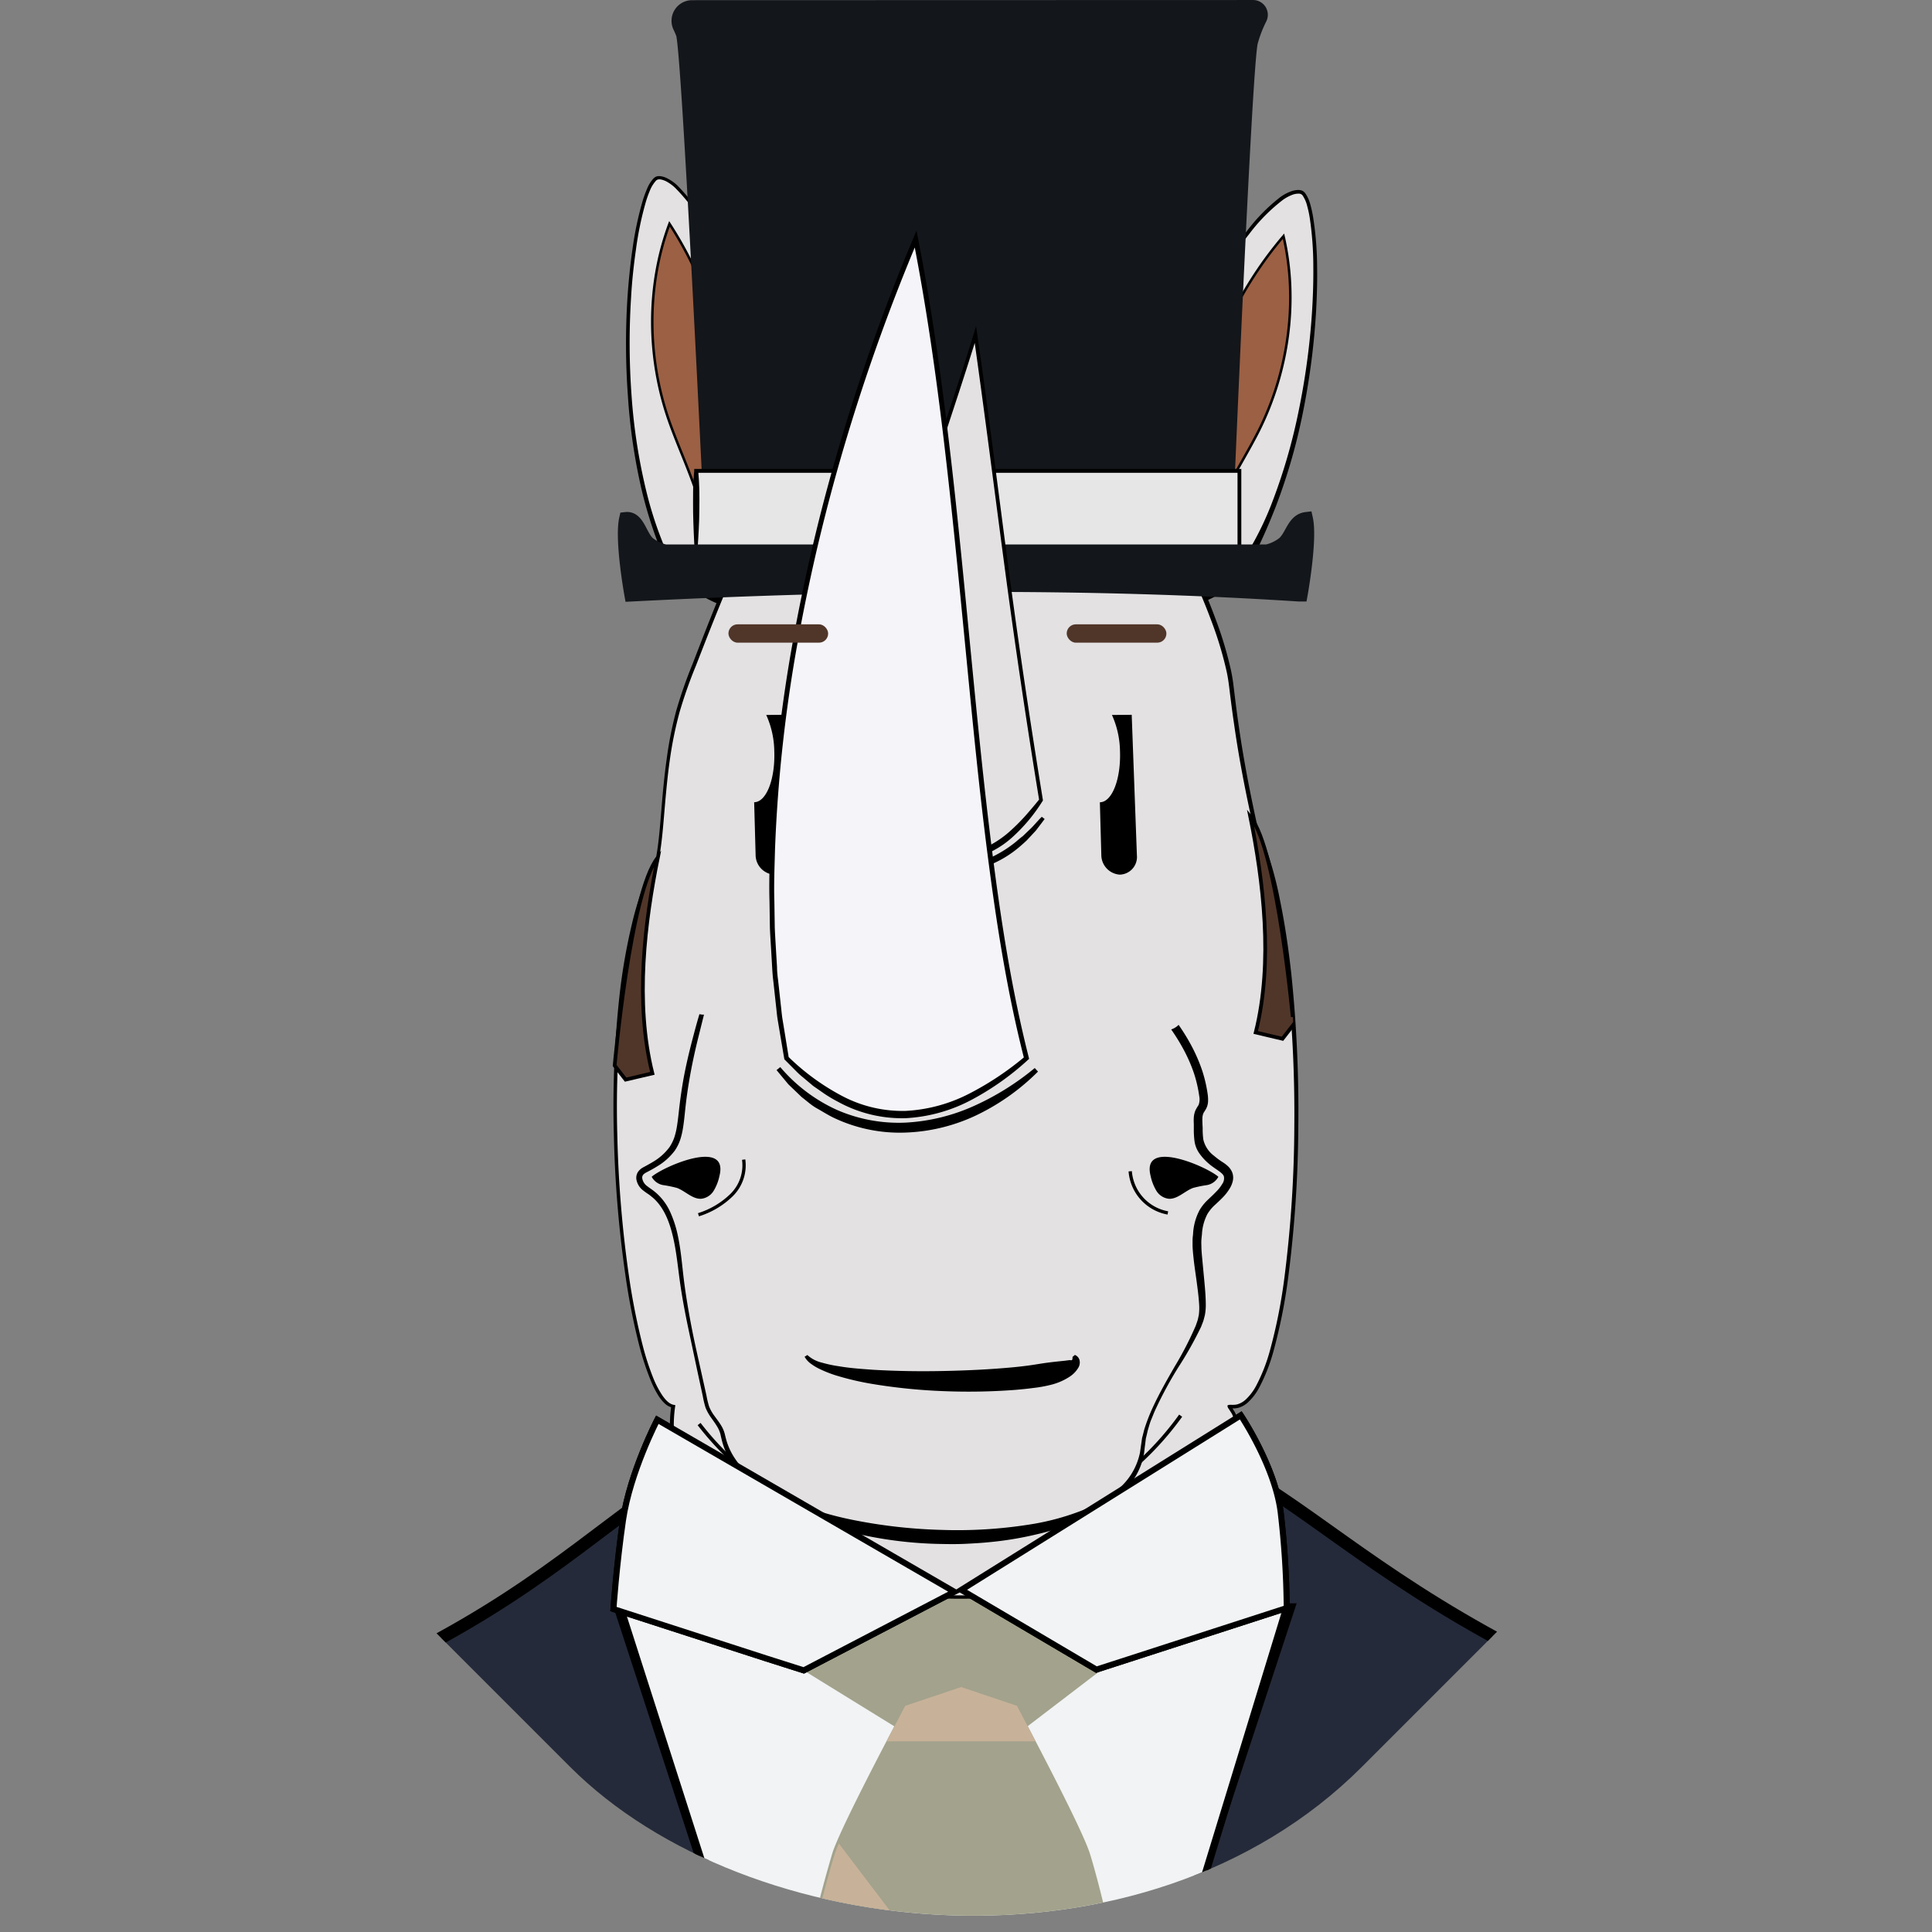 <svg id="Layer_1" data-name="Layer 1" xmlns="http://www.w3.org/2000/svg" xmlns:xlink="http://www.w3.org/1999/xlink" viewBox="0 0 480 480"><rect x="0" y="0" width="480" height="480" fill="#808080" stroke="none"/><defs><style>.cls-1{fill:none;}.cls-2{clip-path:url(#clip-path);}.cls-3{fill:#333;stroke-width:0.76px;}.cls-12,.cls-13,.cls-16,.cls-18,.cls-3,.cls-4,.cls-6,.cls-7,.cls-9{stroke:#000;}.cls-12,.cls-13,.cls-14,.cls-16,.cls-18,.cls-3,.cls-4,.cls-6,.cls-7,.cls-9{stroke-miterlimit:10;}.cls-4{fill:#101317;stroke-width:0.71px;}.cls-5{clip-path:url(#clip-path-2);}.cls-6{fill:#242a39;stroke-width:3.11px;}.cls-7,.cls-9{fill:#f1f3f4;}.cls-7{stroke-width:1.82px;}.cls-8{fill:#a3a28c;}.cls-9{stroke-width:1.49px;}.cls-10{fill:#c7b299;}.cls-11,.cls-16,.cls-18{fill:#e3e1e2;}.cls-12{fill:#9c6044;stroke-width:0.62px;}.cls-13,.cls-19{fill:#503629;}.cls-13,.cls-16{stroke-width:0.92px;}.cls-14{fill:#13161a;stroke:#13161a;stroke-width:3.35px;}.cls-15{fill:#e6e6e6;}.cls-17{fill:#f5f4f9;}.cls-18{stroke-width:0.82px;}</style><clipPath id="clip-path"><rect class="cls-1" x="516.17" y="26.17" width="427.65" height="427.65" rx="150.64" transform="translate(383.52 -445.89) rotate(45)"/></clipPath><clipPath id="clip-path-2"><rect class="cls-1" x="42.53" y="60.61" width="394.93" height="394.93" rx="139.11" transform="translate(-112.19 245.29) rotate(-45)"/></clipPath></defs><title>RHINO</title><g class="cls-2"><path class="cls-3" d="M732.93,477.94c-168.7,0-286.15-63.38-281.86-81.49s95.83-56.58,104.42-58.85,20.74-10.56,35-33.2,17.16-95.06,14.22-106.58L732.93,211.6l128.19-13.78c-3,11.52-.08,83.95,14.22,106.58s26.46,30.94,35,33.2,100.13,40.74,104.42,58.85S901.64,477.94,732.93,477.94Z"/><path class="cls-4" d="M453,377.69V735.37h566.76V377.69c-81-28.59-144.39-73.29-156-114.43C853.3,226.47,801,271.8,731.35,272c-66.43.13-124.17-42-129.56-6.19C595.71,306.13,533.52,351.21,453,377.69ZM733.73,665.87,597.83,362.68H865Z"/></g><g class="cls-5"><path class="cls-6" d="M74.57,423.15v248H405.43v-248c-91.94-38.52-84.67-73.5-168.35-73.3C155.35,350.05,164,388.23,74.57,423.15ZM236.79,653,154.25,399.89H320Z"/><polygon class="cls-7" points="319.68 399.51 238.83 663.88 154.25 399.89 319.68 399.51"/><path class="cls-8" d="M282.47,521.18l-4.87,15L246.18,636.85l-7.35,27-6.34-23.51-13.28-37.73-18.62-61.89-5.83-19.38a338.86,338.86,0,0,1,12.12-61.21c.21-.6.49-1.33.85-2.17.68-1.63,1.61-3.65,2.68-5.9,2.88-6,6.8-13.65,9.84-19.46,2.65-5.11,4.64-8.82,4.64-8.82l13.2-4.43.69-.23.66.23,13.21,4.43s2,3.71,4.64,8.82c4.75,9.1,11.69,22.67,13.36,27.53C271.76,463.34,279.5,490.54,282.47,521.18Z"/><polygon class="cls-8" points="199.69 415.02 224.82 430.52 253.16 430.52 273.44 415.02 251.95 397.15 221.35 396.27 199.69 415.02"/><path class="cls-9" d="M319.68,399.51l-39.17,12.68-8.11,2.62L238.83,395l69.44-43.36s8.44,12.55,9.9,24A217,217,0,0,1,319.68,399.51Z"/><path class="cls-9" d="M237.11,395.48,199.69,415,190.26,412l-37.85-12.24s.74-10.85,2.38-22.13c1.75-11.88,8.52-24.9,8.52-24.9Z"/><polygon class="cls-8" points="231.3 453.66 231.3 454.03 230.63 453.84 231.3 453.66"/><polygon class="cls-8" points="230.63 453.84 229.94 454.03 229.94 453.66 230.63 453.84"/><path class="cls-10" d="M257.28,432.63h-37c2.65-5.11,4.63-8.82,4.63-8.82l13.2-4.44.69-.23.67.23,13.2,4.44S254.63,427.52,257.28,432.63Z"/><path class="cls-10" d="M274.74,545.34,208.4,458c-.37.88-.67,1.65-.89,2.28-1.12,3.22-9.23,31.19-12.51,61.93l-.24,2.46L200.9,545l1.07.28,60.9,16.52,6.19,1.69Z"/></g><path class="cls-11" d="M275.6,115.72C274.08,113.42,290,102,290,102a172.58,172.58,0,0,1,14.6-36c3.22-6,13.47-19.41,18.58-18.23,5.6,1.29,6.86,56.41-13,91.07-6.34,11-19.74,12.54-29.91,12.7"/><path d="M275.26,115.94a1.29,1.29,0,0,1-.13-.92,2.68,2.68,0,0,1,.27-.69,7.54,7.54,0,0,1,.75-1.12,21.09,21.09,0,0,1,1.74-1.91c1.22-1.2,2.5-2.32,3.8-3.41,2.61-2.18,5.3-4.25,8-6.25h0l-.15.22a182.86,182.86,0,0,1,8.21-22.92c1.64-3.72,3.42-7.37,5.3-11a60.19,60.19,0,0,1,6.56-10.29,44.56,44.56,0,0,1,8.56-8.74A10.89,10.89,0,0,1,321,47.46a5.17,5.17,0,0,1,1.64-.26,2.71,2.71,0,0,1,.9.18,2.16,2.16,0,0,1,.72.6,8.7,8.7,0,0,1,1.31,2.91,29.08,29.08,0,0,1,.66,3,81.49,81.49,0,0,1,1,12.17c.07,4.07-.06,8.14-.31,12.19a180.36,180.36,0,0,1-3.2,24.16,144.11,144.11,0,0,1-6.75,23.43c-1.48,3.8-3.09,7.54-4.89,11.22s-4.27,7.42-7.86,9.74a29.48,29.48,0,0,1-11.67,4.52,49.11,49.11,0,0,1-6.15.63c-2.05.05-4.1,0-6.13-.1l0-.81a92.79,92.79,0,0,0,11.89-1.76,32.42,32.42,0,0,0,10.76-4.43,27.63,27.63,0,0,0,2.3-1.73,24.42,24.42,0,0,0,2-2c.31-.36.65-.71.94-1.1l.83-1.19c.56-.78,1.06-1.69,1.57-2.54a77.11,77.11,0,0,0,5.26-10.86,141.52,141.52,0,0,0,6.8-23.2,179.85,179.85,0,0,0,3.3-24c.27-4,.41-8.08.37-12.11a82,82,0,0,0-.89-12,25.67,25.67,0,0,0-.63-2.92,8,8,0,0,0-1.13-2.62,1.15,1.15,0,0,0-1-.47,4.27,4.27,0,0,0-1.35.21,10.38,10.38,0,0,0-2.57,1.35,44,44,0,0,0-8.42,8.55,57.55,57.55,0,0,0-6.53,10.15c-1.86,3.59-3.62,7.24-5.25,10.94a181.83,181.83,0,0,0-8.11,22.85l0,.13-.11.08h0c-2.72,2-5.41,4-8,6.21-1.29,1.09-2.56,2.2-3.75,3.37a20.67,20.67,0,0,0-1.68,1.84,7.42,7.42,0,0,0-.67,1,1.06,1.06,0,0,0-.18.79Z"/><path class="cls-12" d="M299.21,136.84a27.66,27.66,0,0,1,3-26.91c-4.45-3.26-3.9-10-2.43-15.33a94.64,94.64,0,0,1,19.1-35.91c3.72,16.09,1.21,33.73-6.23,48.48C307.74,116.82,300.91,126.17,299.21,136.84Z"/><path class="cls-11" d="M201.79,117.77c1.81-2.09-12.46-15.5-12.46-15.5a172.4,172.4,0,0,0-9.8-37.64c-2.41-6.38-10.84-21-16.05-20.49-5.72.55-14.13,55.05,1.1,92,4.85,11.78,17.94,15,28,16.48"/><path d="M201.49,117.5a1.11,1.11,0,0,0-.08-.81,7.49,7.49,0,0,0-.53-1.06,23.4,23.4,0,0,0-1.43-2c-1-1.32-2.14-2.58-3.28-3.82-2.29-2.48-4.68-4.88-7.12-7.2h0l-.1-.1,0-.14a180.4,180.4,0,0,0-5.08-23.7q-1.69-5.82-3.79-11.53a56.68,56.68,0,0,0-5.14-10.92,44.25,44.25,0,0,0-7.23-9.58,10.1,10.1,0,0,0-2.38-1.68c-.85-.36-1.87-.68-2.41,0a8.09,8.09,0,0,0-1.48,2.45,26.91,26.91,0,0,0-1,2.82A81.72,81.72,0,0,0,158,62c-.57,4-1,8-1.22,12.06a179.89,179.89,0,0,0,.13,24.24,142,142,0,0,0,3.71,23.92,92.83,92.83,0,0,0,3.62,11.53c.37.93.72,1.89,1.17,2.77l.65,1.33c.23.43.52.84.77,1.26a18.85,18.85,0,0,0,3.9,4.39A31.55,31.55,0,0,0,181,149.06c3.78,1.25,7.7,2,11.61,3.15l-.12.81a34.89,34.89,0,0,1-6.12-.62,46,46,0,0,1-5.95-1.64,30.06,30.06,0,0,1-10.73-6.21,24.73,24.73,0,0,1-6.52-10.45,107.66,107.66,0,0,1-3.58-11.67A143.09,143.09,0,0,1,156,98.34,179.88,179.88,0,0,1,155.89,74c.27-4,.67-8.1,1.25-12.12a83.26,83.26,0,0,1,2.52-11.95,27.92,27.92,0,0,1,1.05-2.9,8.59,8.59,0,0,1,1.66-2.71,2.17,2.17,0,0,1,.78-.49,2.59,2.59,0,0,1,.9-.06,4.84,4.84,0,0,1,1.58.47A10.72,10.72,0,0,1,168.2,46a44.94,44.94,0,0,1,7.35,9.77,59.49,59.49,0,0,1,5.18,11c1.4,3.81,2.69,7.66,3.84,11.56a180.69,180.69,0,0,1,5.16,23.79l-.12-.23h0c2.46,2.34,4.86,4.73,7.16,7.23,1.15,1.25,2.27,2.53,3.33,3.88a22.88,22.88,0,0,1,1.48,2.12,8.4,8.4,0,0,1,.6,1.2,3.13,3.13,0,0,1,.17.73,1.3,1.3,0,0,1-.25.9Z"/><path class="cls-12" d="M175.65,135.65a27.7,27.7,0,0,0,.56-27.07c4.84-2.65,5.17-9.42,4.39-14.88a94.51,94.51,0,0,0-14.27-38.09c-5.77,15.47-5.58,33.29-.12,48.88C169.79,114.69,175.35,124.84,175.65,135.65Z"/><path class="cls-11" d="M305.36,349.36a7.79,7.79,0,0,1,1.58,3.11c6.9,60.47-148.25,58.65-139.77-3.11a2.09,2.09,0,0,1-.59-.17c-11.93-4.93-22.35-99.7-3.27-136,2-10.16,1-27,7.39-43.41,6.57-16.83,16.06-43,29.09-60.49,15.66-21,45.23-26.45,73.88.93,13.85,8.31,30.46,44.79,32.24,60A328.05,328.05,0,0,0,312,205.76C328.61,241.78,323.61,354.25,305.36,349.36Z"/><path d="M305.69,349.6a.21.21,0,0,0,.15-.23s0,0,0,0l0,0,.05.07.21.31.42.65a6.06,6.06,0,0,1,.69,1.45,10.34,10.34,0,0,1,.21,1.56c.05.51.07,1,.1,1.52a30.73,30.73,0,0,1-.32,6.06A29.54,29.54,0,0,1,303,372.32a37,37,0,0,1-8.1,9,54.87,54.87,0,0,1-10.2,6.46,88.84,88.84,0,0,1-22.91,7.35,130.36,130.36,0,0,1-47.91-.3A93.2,93.2,0,0,1,191,387.35c-7.19-3.54-14-8.33-18.73-15a31.37,31.37,0,0,1-5-11,33.19,33.19,0,0,1-.49-12.08l.35.46a4.12,4.12,0,0,1-2.11-1.18,10.06,10.06,0,0,1-1.43-1.78,24.45,24.45,0,0,1-2-4,67.56,67.56,0,0,1-2.75-8.4,164.41,164.41,0,0,1-3.42-17.28,290.1,290.1,0,0,1-2.91-35.07,252,252,0,0,1,1.46-35.17A145.81,145.81,0,0,1,157,229.56a74.63,74.63,0,0,1,6-16.6h0l0,.11c.72-4,1-8.08,1.34-12.15s.7-8.17,1.28-12.23A94,94,0,0,1,168,176.61,114.16,114.16,0,0,1,172.05,165c5.89-15.25,11.87-30.58,20-44.85a117.72,117.72,0,0,1,6.67-10.36,47.59,47.59,0,0,1,8.4-9.08,42.55,42.55,0,0,1,10.55-6.48,41.35,41.35,0,0,1,12-3,44.22,44.22,0,0,1,12.37.63,52.65,52.65,0,0,1,11.77,3.84,75.74,75.74,0,0,1,20.2,14.1l-.1-.08c3.88,2.4,6.84,5.81,9.59,9.27a102.27,102.27,0,0,1,7.34,11,155.51,155.51,0,0,1,11.24,24,92.59,92.59,0,0,1,3.79,12.72c.22,1.09.41,2.19.55,3.3l.4,3.27c.27,2.18.55,4.36.87,6.53,1.22,8.69,2.9,17.3,4.8,25.89l0-.12A86.46,86.46,0,0,1,318,223.59c1.27,6.16,2.17,12.38,2.85,18.63a327.92,327.92,0,0,1,1.71,37.6,304.24,304.24,0,0,1-2.51,37.55,134.17,134.17,0,0,1-3.7,18.49,44.42,44.42,0,0,1-3.47,8.82,13.86,13.86,0,0,1-2.93,3.83,6.17,6.17,0,0,1-2.18,1.23,4.79,4.79,0,0,1-1.92.14l-.16,0s0,0,0,0A.29.29,0,0,0,305.69,349.6Zm-.66-.47a1.67,1.67,0,0,1,.55-.11,2.19,2.19,0,0,1,.28,0l.13,0a3.14,3.14,0,0,0,.53,0,3.31,3.31,0,0,0,1-.15,5.21,5.21,0,0,0,1.88-1.07,13.06,13.06,0,0,0,2.74-3.61,43,43,0,0,0,3.37-8.65,131.44,131.44,0,0,0,3.63-18.37,304.08,304.08,0,0,0,2.43-37.44,328.08,328.08,0,0,0-1.8-37.48c-.69-6.21-1.59-12.41-2.87-18.52A86.21,86.21,0,0,0,311.47,206l0-.06v-.06c-1.92-8.58-3.63-17.24-4.87-26-.33-2.18-.61-4.36-.89-6.55s-.48-4.35-.95-6.47A91.51,91.51,0,0,0,301,154.37a158.5,158.5,0,0,0-11.13-23.75,101.21,101.21,0,0,0-7.22-10.93c-2.69-3.4-5.61-6.75-9.24-9l-.06,0-.05,0A74.37,74.37,0,0,0,253.4,96.7a51.52,51.52,0,0,0-11.5-3.79,42.82,42.82,0,0,0-12.06-.63,39.7,39.7,0,0,0-11.69,2.94,41.65,41.65,0,0,0-10.31,6.3,46.52,46.52,0,0,0-8.23,8.87A117.43,117.43,0,0,0,193,120.65c-8.15,14.16-14.15,29.43-20.07,44.67a116.15,116.15,0,0,0-4.07,11.53,95,95,0,0,0-2.45,12c-.57,4-.94,8.1-1.29,12.18s-.64,8.17-1.38,12.23v.06l0,.06h0a73.55,73.55,0,0,0-5.9,16.41,144.26,144.26,0,0,0-3,17.26,250.15,250.15,0,0,0-1.47,35.05,290.31,290.31,0,0,0,2.9,35,164.27,164.27,0,0,0,3.41,17.19,66,66,0,0,0,2.71,8.3,23.91,23.91,0,0,0,2,3.84c.76,1.16,1.76,2.36,3,2.6l.4.08-.06.38a32.41,32.41,0,0,0,.48,11.78,30.39,30.39,0,0,0,4.89,10.71c4.61,6.48,11.31,11.21,18.42,14.71A92.85,92.85,0,0,0,214,394a127.5,127.5,0,0,0,23.79,2.36,125.84,125.84,0,0,0,23.81-2.07,88.48,88.48,0,0,0,22.7-7.27,54.47,54.47,0,0,0,10.05-6.36,36.34,36.34,0,0,0,7.92-8.77,28.77,28.77,0,0,0,4.11-11,29.93,29.93,0,0,0,.31-5.91c0-.49,0-1-.1-1.48a8.21,8.21,0,0,0-.18-1.4,4.77,4.77,0,0,0-.6-1.25l-.4-.62-.21-.31-.05-.07,0,0-.06-.12A.81.81,0,0,1,305,349.13Z"/><path class="cls-13" d="M239.22,89.78c-10.79-2.55-23.14-1.13-31.33,6.34-6.74,6.15-10.22,15.82-18.27,20.1a43.72,43.72,0,0,0,13-5.12l-6.26,15c8.3-7.5,16.81-15.12,27.09-19.51s22.84-5,32.15,1.15c2.74,1.83,8,6.61,11.43,3.45,2.41-2.2.55-5.83-1.08-7.91C260.49,96.25,247.57,91.76,239.22,89.78Z"/><path class="cls-14" d="M311.26,1.68a2,2,0,0,1,1.82,2.94,31.09,31.09,0,0,0-2.22,5.77c-1.48,5.29-6.06,114.84-6.72,130.87a2,2,0,0,1-2,2H179.18a2,2,0,0,1-2-1.94c-.76-16.23-6.13-128.89-7.57-132.89a16.9,16.9,0,0,0-.73-1.71,3.45,3.45,0,0,1,3.07-5Z"/><rect class="cls-15" x="172.96" y="116.98" width="134.97" height="19.95"/><path d="M173.29,136.6l134.64-.13-.47.47V117l.47.47H173l.47-.47c.16,1.64.23,3.25.28,4.85s0,3.2,0,4.81-.07,3.24-.15,4.9S173.41,134.87,173.29,136.6Zm-.66.67c-.12-1.59-.2-3.24-.27-4.91s-.13-3.37-.16-5.08,0-3.44,0-5.16.12-3.44.28-5.14l0-.47H308.4v20.9h-.47Z"/><path class="cls-14" d="M323.2,147.77h-.45c-51.61-3.35-107.33-3-165.95,0,0,0-2.48-13.66-1.3-18.88,3.07-.34,3.52,4.37,5.73,6.17a10.6,10.6,0,0,0,4,1.88H314.8a10.72,10.72,0,0,0,4-1.88c2.2-1.8,2.54-5.79,5.72-6.17C325.68,134.11,323.2,147.77,323.2,147.77Z"/><path class="cls-11" d="M223.05,198.87c-6.15-50.25,5.38-70.4,19.29-115.68,6,41.74,8,64.55,16.31,115.68C246.32,216.12,234.42,217.58,223.05,198.87Z"/><path d="M222.62,199A208,208,0,0,1,221,169.28a151.62,151.62,0,0,1,3.59-29.48c2.13-9.69,5.15-19.13,8.2-28.53S239,92.5,241.89,83.05l.61-2,.29,2c2.78,19.28,5.18,38.61,7.74,57.91s5.44,38.55,8.57,57.77l0,.19-.11.15h0a42,42,0,0,1-7.54,9,23.08,23.08,0,0,1-4.93,3.39,14.9,14.9,0,0,1-5.88,1.57,13.08,13.08,0,0,1-6-1.23,20,20,0,0,1-4.93-3.42,32.13,32.13,0,0,1-3.91-4.43A55,55,0,0,1,222.62,199Zm.87-.31c1,1.49,2.1,3.11,3.29,4.6a34.7,34.7,0,0,0,3.89,4.14,18.28,18.28,0,0,0,4.63,3.07,11.9,11.9,0,0,0,5.3,1,13.34,13.34,0,0,0,5.24-1.45,25.17,25.17,0,0,0,4.63-3.14,49.35,49.35,0,0,0,4.08-4c1.27-1.42,2.5-2.89,3.72-4.39h0l-.08.34q-4.71-28.83-8.57-57.8c-2.57-19.3-5-38.62-7.74-57.89l.9.07c-2.91,9.45-6.05,18.83-9.13,28.22s-6.07,18.81-8.18,28.45a150.45,150.45,0,0,0-3.57,29.3A211.73,211.73,0,0,0,223.49,198.72Z"/><path d="M227.55,212.81a21.77,21.77,0,0,0,4.14,1.61,21.09,21.09,0,0,0,4.38.66,21.65,21.65,0,0,0,8.65-1.41,29.68,29.68,0,0,0,7.63-4.49c.57-.48,1.15-1,1.73-1.42l1.63-1.56c1.11-1,2-2.19,3.12-3.27l.71.55-1.4,1.85-.7.92c-.24.3-.52.57-.78.86l-1.59,1.7q-.85.8-1.74,1.56a27.42,27.42,0,0,1-8.05,4.78,21.54,21.54,0,0,1-9.3,1.32,20.1,20.1,0,0,1-4.62-.9,20.64,20.64,0,0,1-4.26-2Z"/><path d="M195.28,177.58l1.3,34.92a4.41,4.41,0,0,1-4.28,4.8,4.93,4.93,0,0,1-4.57-4.92l-.36-13.07c3,0,5.25-5.69,5-12.68a22.57,22.57,0,0,0-2-9Z"/><path d="M281.17,177.59l1.29,34.92a4.39,4.39,0,0,1-4.27,4.79,4.92,4.92,0,0,1-4.57-4.92l-.36-13.06c3,0,5.25-5.7,5-12.69a22.62,22.62,0,0,0-2-9Z"/><path class="cls-16" d="M173.69,353.8a74.58,74.58,0,0,0,119.64-2.08"/><path class="cls-11" d="M175.9,246.21c-2.64,10-5.11,18-6.29,28.33-.9,7.79-.65,11.5-8.7,15.73a4.25,4.25,0,0,0-1.87,1.4,2.59,2.59,0,0,0,.44,2.78,11.07,11.07,0,0,0,2.31,1.87c6.17,4.41,6.65,14.61,7.52,21.41,1.34,10.4,4,20.69,6.14,31,.62,3,3.56,4.9,4.14,7.92,6,31.49,101.82,34.77,104.3,2.9.89-11.41,13.49-25.35,14.71-32.87.66-4.06-1.59-14.61-1.22-18.7.33-3.68.62-6.27,3.39-9a19.76,19.76,0,0,0,3.92-4.41,3.53,3.53,0,0,0,.48-2.38c-.29-1.37-1.68-2.15-2.83-2.94a11.86,11.86,0,0,1-4.09-4.41c-.75-1.69-.5-3.89-.63-5.74-.33-4.59,1.94-2.7,1.29-7.25-1.35-9.38-6.94-17.41-13.53-24.62C269.16,225.93,214.42,185.39,175.9,246.21Z"/><path d="M176.32,246.39l-2.77,11.12c-.93,3.72-1.74,7.46-2.36,11.23q-.48,2.82-.81,5.67c-.22,1.9-.37,3.81-.68,5.76a19.38,19.38,0,0,1-.68,2.93,11.35,11.35,0,0,1-1.37,2.77,15.12,15.12,0,0,1-4.53,4c-.82.52-1.74,1-2.54,1.42s-1.12.85-1,1.55a3,3,0,0,0,1.25,1.88c.35.28.73.54,1.13.82a15,15,0,0,1,1.19.95,14,14,0,0,1,3.48,4.9,27.59,27.59,0,0,1,1.78,5.62c.82,3.81,1.07,7.68,1.56,11.47s1.14,7.58,1.87,11.35,1.6,7.51,2.43,11.27l1.25,5.63a22.28,22.28,0,0,0,.66,2.73,10.56,10.56,0,0,0,1.38,2.4c.56.77,1.16,1.54,1.67,2.4a7.66,7.66,0,0,1,.65,1.39c.18.49.27,1,.39,1.44a16.19,16.19,0,0,0,2.21,5.1,22,22,0,0,0,3.63,4.25,32.92,32.92,0,0,0,4.5,3.36,52.29,52.29,0,0,0,10.21,4.79,80.52,80.52,0,0,0,10.93,3,129.32,129.32,0,0,0,22.55,2.52,114.81,114.81,0,0,0,22.61-1.53,61.84,61.84,0,0,0,10.91-2.93,33.22,33.22,0,0,0,9.74-5.47,16.09,16.09,0,0,0,5.67-9.31l.41-2.85.1-.73.19-.71.36-1.43a45.28,45.28,0,0,1,2.1-5.44c1.62-3.52,3.54-6.87,5.46-10.2a84.28,84.28,0,0,0,5.24-10.16l.45-1.31c.12-.43.2-.87.3-1.31a13.47,13.47,0,0,0,.08-2.71c-.11-1.87-.37-3.76-.62-5.66s-.56-3.8-.76-5.74c-.11-1-.2-1.94-.25-2.94,0-.51,0-1,0-1.55s.07-1,.12-1.48a14.14,14.14,0,0,1,1.62-6,11.63,11.63,0,0,1,2-2.51c.72-.69,1.43-1.33,2.06-2a9.73,9.73,0,0,0,1.58-2,2.4,2.4,0,0,0,.41-1.83c-.25-1-2.36-1.93-3.88-3.31a13.14,13.14,0,0,1-2.13-2.32,6.94,6.94,0,0,1-1.29-3.11,21.68,21.68,0,0,1-.18-3c0-.48,0-.93,0-1.38a12.35,12.35,0,0,1,0-1.61,5.44,5.44,0,0,1,.43-1.77,14.89,14.89,0,0,1,.76-1.29,4,4,0,0,0,.16-2.18,32.89,32.89,0,0,0-1.22-5.4c-2.32-7.11-6.93-13.32-12-18.93l0,0,0,0a84.78,84.78,0,0,0-11.23-11.82,103.11,103.11,0,0,0-13.1-9.79c-9.23-5.76-19.58-10-30.42-11a48.38,48.38,0,0,0-16.13,1.16,49.84,49.84,0,0,0-14.89,6.43C189.56,228.73,182.25,237.35,176.32,246.39Zm-.83-.36,2.32-3.5,1.17-1.75c.39-.58.83-1.11,1.24-1.67l2.52-3.3c.89-1.07,1.83-2.1,2.74-3.14a64.91,64.91,0,0,1,12.52-11,51.29,51.29,0,0,1,15.24-6.84,50.17,50.17,0,0,1,16.69-1.34c11.2,1,21.85,5.24,31.33,11a100,100,0,0,1,13.43,9.91,86.45,86.45,0,0,1,11.55,12.1l-.06-.07c5.21,5.7,10.05,12.11,12.55,19.7a34.49,34.49,0,0,1,1.33,5.83,9.52,9.52,0,0,1,.08,1.63,4.26,4.26,0,0,1-.47,1.84c-.32.6-.59.91-.7,1.19a3.26,3.26,0,0,0-.23,1,10.76,10.76,0,0,0,0,1.27c0,.51.05,1,.06,1.5a19.09,19.09,0,0,0,.16,2.71,7,7,0,0,0,2.68,4.07,19,19,0,0,0,2.22,1.63,8.35,8.35,0,0,1,1.28,1,4.28,4.28,0,0,1,1.06,1.64,3.85,3.85,0,0,1,.08,2,6.24,6.24,0,0,1-.65,1.65,12.32,12.32,0,0,1-1.94,2.51c-.71.73-1.43,1.38-2.1,2a10.41,10.41,0,0,0-1.6,2,12.15,12.15,0,0,0-1.37,5.06c-.05.45-.11,1-.14,1.39a11.65,11.65,0,0,0,0,1.33c0,.92.07,1.86.16,2.81l.54,5.72c.18,1.93.36,3.85.39,5.83a14.29,14.29,0,0,1-.22,3c-.13.5-.25,1-.4,1.49l-.54,1.4a89.85,89.85,0,0,1-5.7,10.13A97.44,97.44,0,0,0,287.16,350c-.42.86-.74,1.76-1.11,2.63s-.6,1.8-.88,2.71l-.32,1.37-.17.69-.08.7-.18,1.39-.17,1.48a16.38,16.38,0,0,1-2,5.61,20.62,20.62,0,0,1-3.72,4.64,35.06,35.06,0,0,1-9.94,6.35,62.81,62.81,0,0,1-11.16,3.66,83.94,83.94,0,0,1-11.56,1.91c-1.95.2-3.89.31-5.84.41s-3.91.09-5.86.05a100.78,100.78,0,0,1-23.18-3c-7.54-2-15-4.77-21.45-9.31a28.57,28.57,0,0,1-8.15-8.49,18.6,18.6,0,0,1-2.18-5.51c-.13-.5-.19-.93-.33-1.34a7.51,7.51,0,0,0-.54-1.24c-.45-.8-1-1.56-1.57-2.36a12,12,0,0,1-1.47-2.6,23.8,23.8,0,0,1-.69-2.87l-1.22-5.63L171,330c-.79-3.77-1.51-7.56-2.05-11.38s-.88-7.65-1.75-11.35-2.25-7.32-5-9.71c-.36-.28-.68-.58-1.07-.84s-.81-.54-1.22-.87a4.38,4.38,0,0,1-1.8-2.83,2.72,2.72,0,0,1,.41-1.88,3.76,3.76,0,0,1,1.35-1.15c.89-.48,1.67-.9,2.48-1.4a13.62,13.62,0,0,0,4-3.61,10.78,10.78,0,0,0,1.18-2.38,17.76,17.76,0,0,0,.64-2.68c.31-1.85.47-3.77.71-5.69s.52-3.83.85-5.74c.68-3.81,1.59-7.57,2.58-11.29.49-1.87,1-3.72,1.56-5.57Z"/><path class="cls-11" d="M290.18,242.24l.11.14c1.33,1.69,5.83,4.34,6,6.58.47,4.8-6.39,2.54-8.45,1.16-16.21-10.87-32.19-23.86-51.51-26.6-21.25-3-43.08,7.76-56.3,24.66a11.81,11.81,0,0,1-3.34,3.34,3.68,3.68,0,0,1-4.4-.36c-1.1-1.21-.87-3.11-.39-4.67,1.64-5.37,5.21-9.93,9-14,8.11-8.71,18-16.21,29.57-19.15,10.55-2.68,21.71-1.38,32.36.88,10,2.14,20,5.17,28.82,10.37a51.59,51.59,0,0,1,11.85,9.78c3.44,3.74,7.67,8.13,9.87,12.73a7.69,7.69,0,0,1,.59,5.67A4.69,4.69,0,0,1,289.7,256c-2.07-.09-3.68-1.81-4.92-3.48a45.69,45.69,0,0,1-5.52-9.74"/><path class="cls-17" d="M195.41,262.9c-10.31-52.35,1.15-130.58,32.08-203.52,13.27,67.24,13.58,150.25,27.57,203.52C234.4,280.86,214.45,282.38,195.41,262.9Z"/><path d="M194.87,263.18l-1.11-6.56-.55-3.28c-.18-1.09-.26-2.17-.39-3.25l-.71-6.51c-.14-1.08-.21-2.16-.27-3.25l-.19-3.27c-.12-2.17-.28-4.35-.37-6.52l-.1-6.54c-.13-4.36,0-8.71.16-13.07A369,369,0,0,1,197.05,159a457.76,457.76,0,0,1,12.21-50.76,486.5,486.5,0,0,1,17.68-49.13l.76-1.82.38,1.94c3.32,16.83,5.69,33.82,7.72,50.83s3.65,34.07,5.31,51.12,3.32,34.09,5.48,51.06,4.81,33.91,9,50.47h0l.09.36-.28.25a67.64,67.64,0,0,1-13.88,9.85,39.18,39.18,0,0,1-16.5,4.64,33,33,0,0,1-16.68-4,35.34,35.34,0,0,1-3.7-2.2l-1.76-1.23c-.3-.2-.6-.4-.88-.61l-.82-.69-1.64-1.38a17.87,17.87,0,0,1-1.61-1.44Zm1.07-.56a57.28,57.28,0,0,0,13.26,9.66A32.12,32.12,0,0,0,225,276a38.77,38.77,0,0,0,15.79-4.28,74,74,0,0,0,13.86-9.24l-.19.6h0c-4.26-16.64-6.89-33.62-9.08-50.61s-3.82-34.06-5.48-51.11-3.3-34.09-5.31-51.09-4.4-33.95-7.7-50.74l1.15.12a487.3,487.3,0,0,0-17.64,49,458.7,458.7,0,0,0-12.17,50.63A365.42,365.42,0,0,0,192.55,211c-.11,4.33-.3,8.67-.16,13l.1,6.5c.09,2.17.24,4.33.36,6.5l.2,3.25c0,1.08.12,2.16.26,3.24l.71,6.46c.13,1.07.21,2.16.38,3.22l.52,3.15Z"/><path class="cls-11" d="M266.74,336.9c6.78,7.88-60.92,8.81-66.49,0"/><path d="M267.05,336.63a1.91,1.91,0,0,1,1.12,1.17,2.53,2.53,0,0,1-.26,2,6.9,6.9,0,0,1-2.09,2.19,15,15,0,0,1-4.48,2,33.3,33.3,0,0,1-4.55.84c-1.51.2-3,.35-4.51.48a153.31,153.31,0,0,1-17.92.31,140.14,140.14,0,0,1-17.8-1.81,70.58,70.58,0,0,1-8.77-2.06,29.55,29.55,0,0,1-4.25-1.68,12.47,12.47,0,0,1-2-1.2,5.35,5.35,0,0,1-1.64-1.79l.69-.43a8,8,0,0,0,3.57,1.88,30.58,30.58,0,0,0,4.19.9c2.83.49,5.74.68,8.63.89,5.79.34,11.62.42,17.43.3s11.63-.39,17.36-.93c1.43-.14,2.85-.3,4.26-.5s2.79-.45,4.16-.63,2.72-.32,4-.45c.61-.06,1.21-.16,1.59-.19.19,0,.3.08.49,0s.21-.41.19-.79Z"/><path d="M193.86,265.12a40.25,40.25,0,0,0,14,10.6A38.3,38.3,0,0,0,225,278.91a47.37,47.37,0,0,0,17-4.15,66.18,66.18,0,0,0,15.08-9.41l.81.88A55.64,55.64,0,0,1,243,276.88a44.61,44.61,0,0,1-17.91,4.5,38.24,38.24,0,0,1-18.1-3.74c-1.39-.68-2.7-1.53-4.05-2.28s-2.5-1.83-3.73-2.76l-3.34-3.2-2.94-3.54Z"/><path d="M302.7,292.37a4,4,0,0,1-2.82,2.06,29.23,29.23,0,0,0-3.47.71c-2.05.76-3.81,2.79-6,2.69a4.15,4.15,0,0,1-3.12-2,12.06,12.06,0,0,1-1.43-3.69C283.51,282.7,299.91,289.87,302.7,292.37Z"/><path d="M161.91,292.37a4,4,0,0,0,2.83,2.06,29.49,29.49,0,0,1,3.46.71c2.05.76,3.81,2.79,6,2.69a4.15,4.15,0,0,0,3.12-2,11.81,11.81,0,0,0,1.43-3.69C181.11,282.7,164.71,289.87,161.91,292.37Z"/><path class="cls-18" d="M280.8,291a11.41,11.41,0,0,0,9.35,10.35"/><path class="cls-18" d="M184.76,288.1a10.37,10.37,0,0,1-3,8.81,20.5,20.5,0,0,1-8.23,4.89"/><rect class="cls-19" x="180.98" y="155.11" width="24.77" height="4.56" rx="2.27"/><rect class="cls-19" x="265.02" y="155.11" width="24.77" height="4.56" rx="2.27"/><path class="cls-13" d="M310.63,202.9c3.21,15.79,5.76,36.06,1.35,53.61l6.65,1.57,2.73-3.51S317.53,211.3,310.63,202.9Z"/><path class="cls-13" d="M163.44,213.06c-3.21,15.79-5.77,36.06-1.36,53.61l-6.65,1.56-2.72-3.5S156.53,221.46,163.44,213.06Z"/><path class="cls-9" d="M319.68,399.51l-39.17,12.68-8.11,2.62L238.83,395l69.44-43.36s8.44,12.55,9.9,24A217,217,0,0,1,319.68,399.51Z"/><path class="cls-9" d="M237.11,395.48,199.69,415,190.26,412l-37.85-12.24s.74-10.85,2.38-22.13c1.75-11.88,8.52-24.9,8.52-24.9Z"/></svg>
